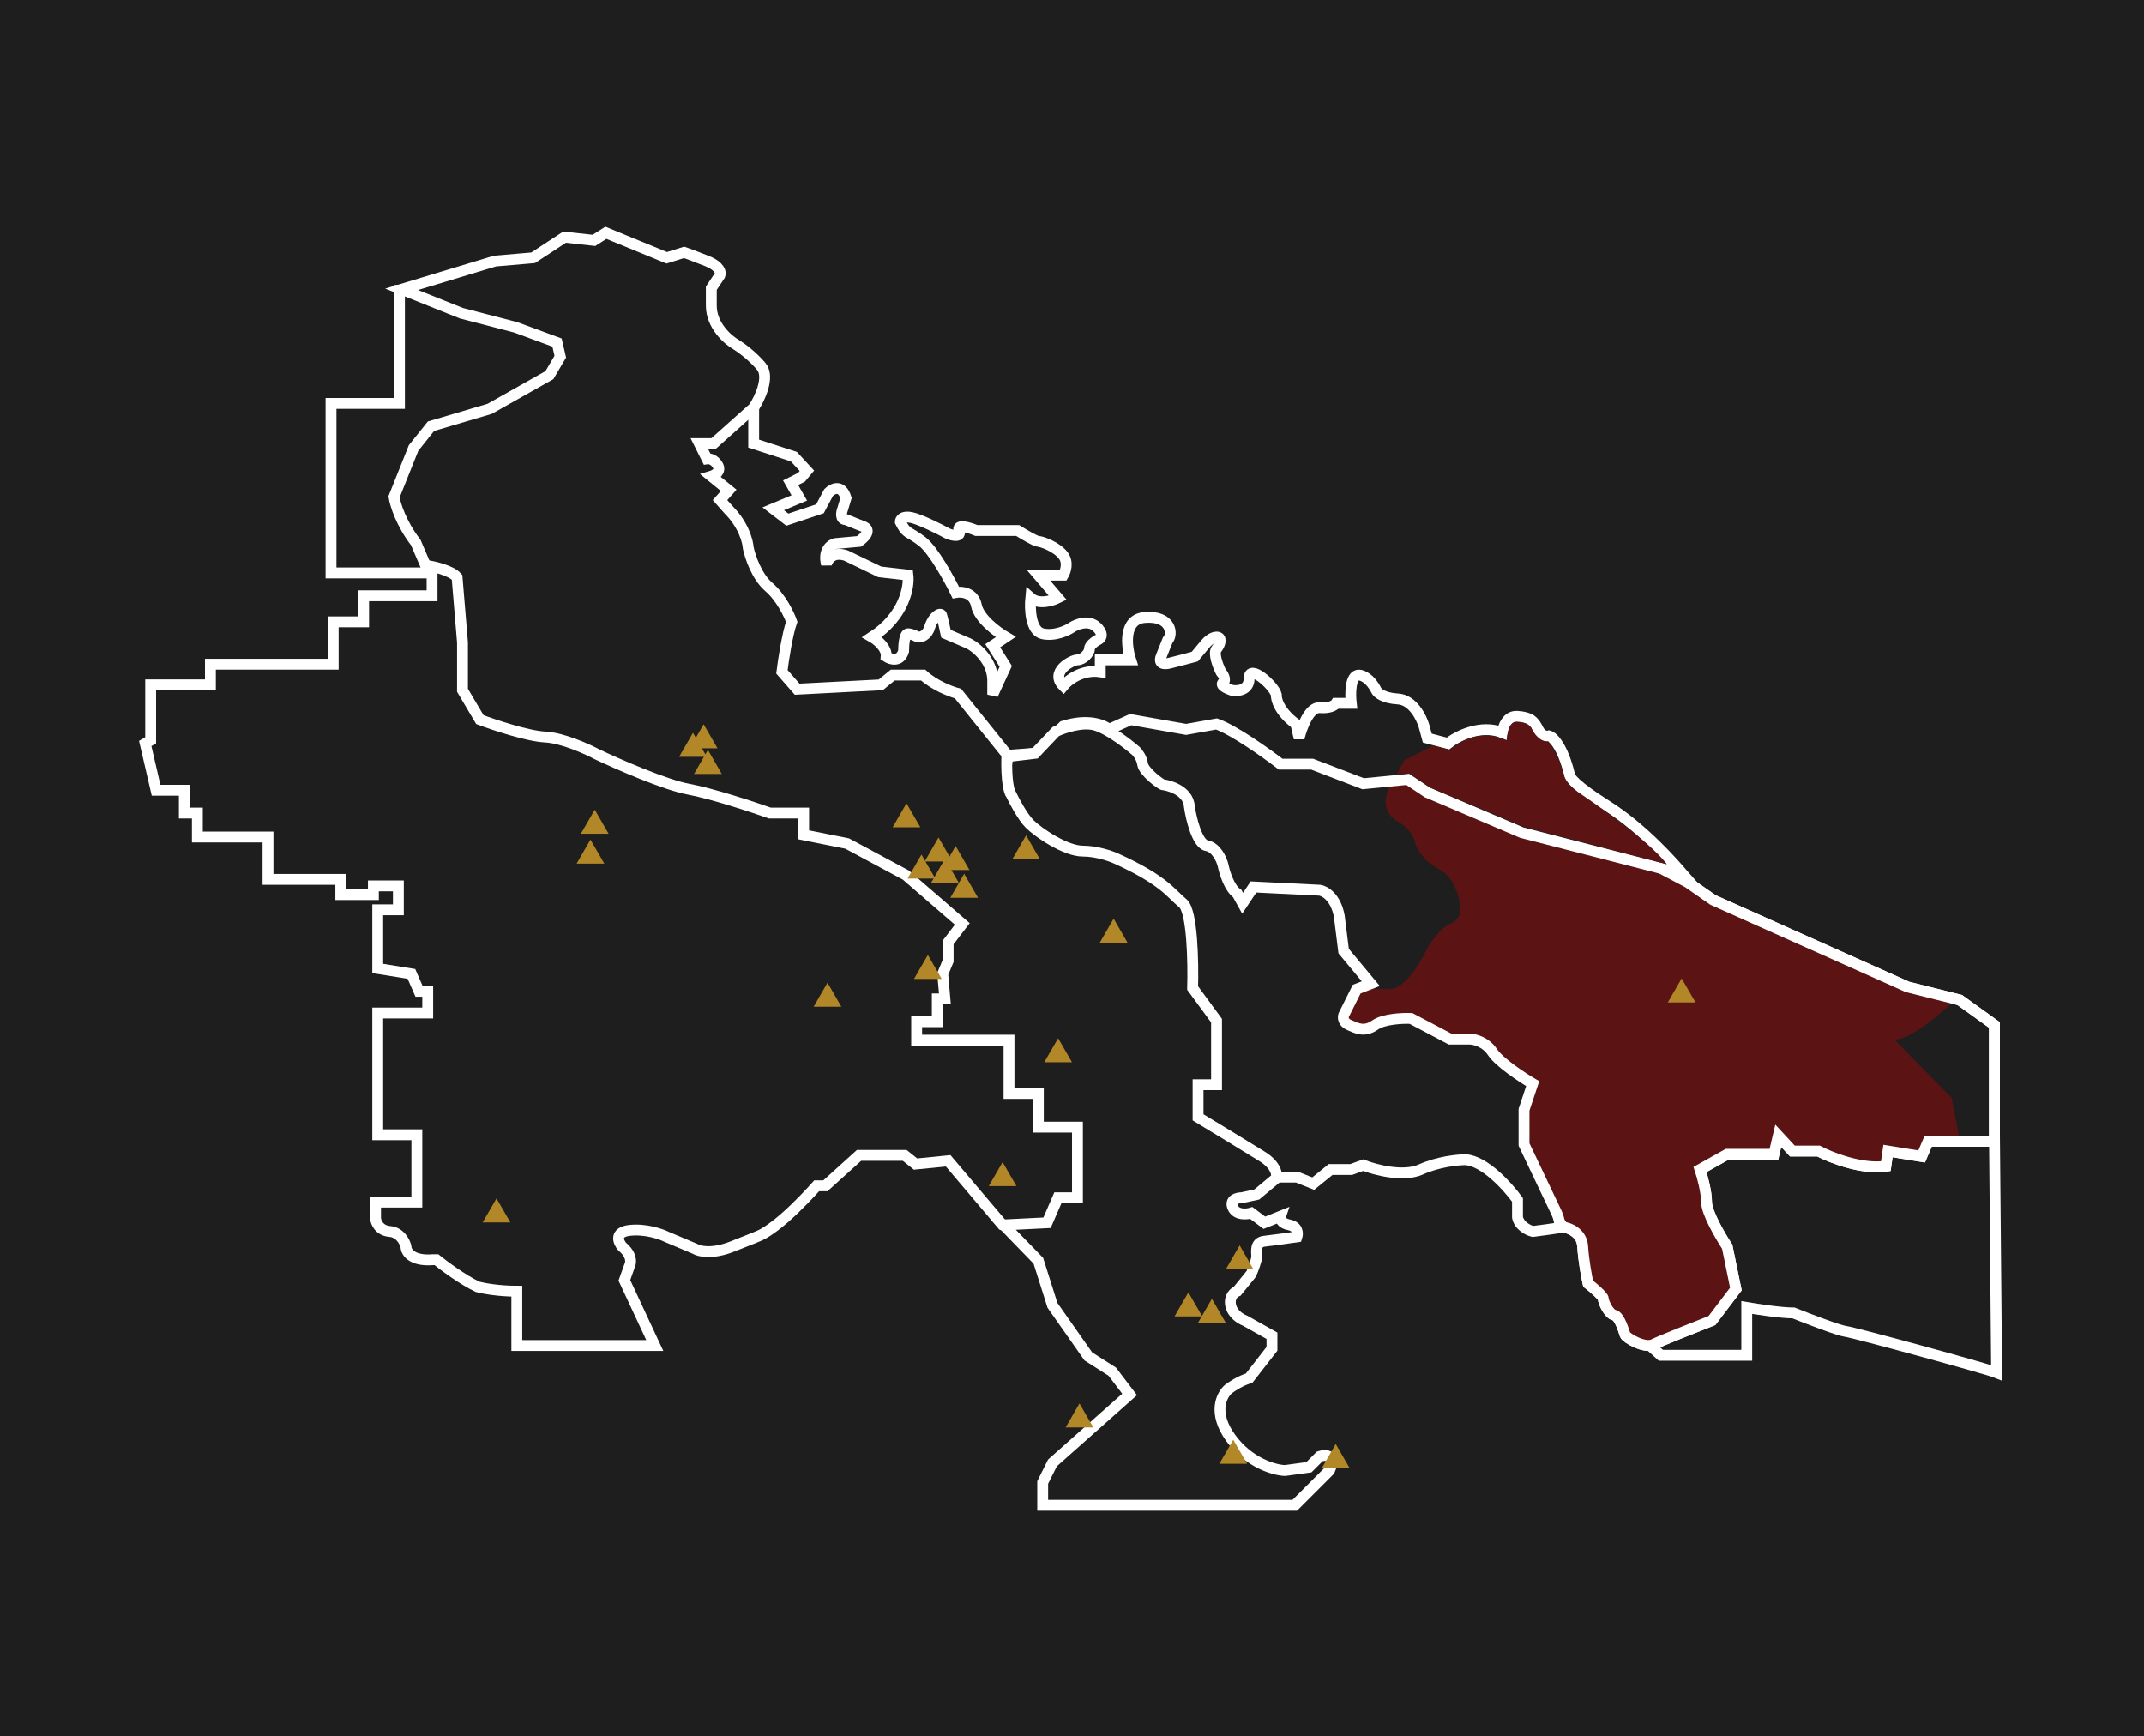<svg width="1004" height="813" viewBox="0 0 1004 813" fill="none" xmlns="http://www.w3.org/2000/svg">
<rect x="0" y="0" width="1004" height="813" fill="#808080" stroke="none"/>
<g clip-path="url(#clip0_27_749)">
<rect width="1004" height="813" fill="white"/>
<rect x="-101" y="-74" width="1541" height="1098" fill="#1E1E1E"/>
<path d="M777.78 634.593L772.692 630.014L771.166 575.572L787.956 534.868L864.276 523.674L933.982 530.798L935 642.734C929.912 640.699 868.347 623.908 864.276 623.4C861.02 622.993 846.638 617.464 839.854 614.75C834.155 614.75 822.894 613.054 817.975 612.206V634.593H777.78Z" fill="#1E1E1E" stroke="white" stroke-width="5.088"/>
<path d="M741.146 583.713C740.739 577.2 734.871 574.894 731.988 574.555L706.039 538.938L644.982 510.954L569.68 437.178L512.185 362.893L518.799 333.382L567.136 326.768L601.225 346.611L650.579 350.681L746.234 389.859L790.5 413.264L802.202 421.405L893.278 462.109L917.701 468.215L933.982 479.917V534.359H902.945L899.893 541.482L884.12 538.938L883.102 546.062C871.705 547.69 857.323 541.991 851.556 538.938H839.345L832.731 531.815L830.695 540.465H808.817L796.097 547.588C797.114 550.641 799.15 557.968 799.15 562.852C799.15 567.737 805.594 578.795 808.817 583.713L812.887 603.556L801.694 618.312C793.892 621.364 777.475 627.877 774.218 629.505C770.148 631.54 761.498 626.452 760.989 624.926C760.481 623.4 758.445 616.276 755.901 615.768C753.357 615.259 750.813 609.662 750.813 608.136C750.813 606.914 746.064 602.878 743.69 601.012C743.012 597.96 741.553 590.226 741.146 583.713Z" fill="#1E1E1E" stroke="white" stroke-width="5.088"/>
<path d="M802.712 617.237L769.845 629.878C763.778 629.878 759.901 624.484 758.721 621.788C758.316 619.36 754.844 615.72 753.159 614.203C752.822 612.012 751.136 607.023 747.091 604.596C743.046 602.168 742.709 599.876 743.046 599.033C743.72 595.662 744.259 588.213 741.023 585.381C737.787 582.549 728.551 566.335 724.337 558.582C717.056 544.828 714.224 536.67 713.718 534.311C711.696 519.343 715.235 511.219 717.258 509.028C712.201 505.32 701.279 497.095 698.043 493.859C693.998 489.813 690.458 487.791 683.885 487.791C678.626 487.791 673.604 484.757 671.749 483.24C662.85 476.363 652.198 478.015 647.984 479.701C644.444 480.88 636.152 482.937 631.298 481.723C625.23 480.206 632.815 470.599 635.343 466.048C637.871 461.497 643.433 463.52 651.524 463.014C657.996 462.61 665.345 450.373 668.21 444.305C670.064 441.103 674.783 434.293 678.829 432.675C682.874 431.057 683.885 427.956 683.885 426.608C683.885 421.888 681.863 411.337 673.772 406.887C665.682 402.438 662.985 396.606 662.648 394.246C662.311 392.392 660.221 387.875 654.558 384.639C648.894 381.403 648.49 376.211 648.995 374.02C649.333 371.829 650.411 367.244 652.029 366.435C653.647 365.626 656.412 358.682 657.591 355.311C660.12 352.446 666.693 347.221 672.761 349.243C678.829 351.266 682.705 349.412 683.885 348.232C691.975 342.67 695.009 344.693 699.56 345.198C704.111 345.704 703.1 342.67 703.1 341.153C703.1 339.636 706.639 338.119 711.696 338.119C715.741 338.119 717.426 339.468 717.764 340.142C718.977 343.782 724.337 347.052 726.865 348.232L734.956 367.447L764.789 388.684L797.15 421.045L892.212 464.025L913.955 469.588C908.056 475.318 894.437 486.78 887.155 486.78L913.955 514.085L918 535.254L900.808 535.827L897.269 541.895L882.099 540.378V546.952L860.862 544.929L850.243 539.367H838.108L831.534 533.805L829.512 541.895H808.274L794.622 547.963L800.184 571.223L807.263 584.37L811.308 604.596L802.712 617.237Z" fill="#5C1313"/>
<path d="M741.146 583.713C740.739 577.2 734.871 574.894 731.988 574.555L706.039 538.938L644.982 510.954L569.68 437.178L512.185 362.893L518.799 333.382L567.136 326.768L601.225 346.611L650.579 350.681L746.234 389.859L790.5 413.264L802.202 421.405L893.278 462.109L917.701 468.215L933.982 479.917V534.359H902.945L899.893 541.482L884.12 538.938L883.102 546.062C871.705 547.69 857.323 541.991 851.556 538.938H839.345L832.731 531.815L830.695 540.465H808.817L796.097 547.588C797.114 550.641 799.15 557.968 799.15 562.852C799.15 567.737 805.594 578.795 808.817 583.713L812.887 603.556L801.694 618.312C793.892 621.364 777.475 627.877 774.218 629.505C770.148 631.54 761.498 626.452 760.989 624.926C760.481 623.4 758.445 616.276 755.901 615.768C753.357 615.259 750.813 609.662 750.813 608.136C750.813 606.914 746.064 602.878 743.69 601.012C743.012 597.96 741.553 590.226 741.146 583.713Z" stroke="white" stroke-width="5.088"/>
<path d="M352.93 207.708V188.373H302.049V293.695L442.988 377.139L470.972 353.734L484.71 352.716L497.938 339.996C509.743 336.333 517.103 339.487 519.308 341.523L529.484 336.943L555.433 341.523L569.68 338.979C577.82 341.828 593.085 352.716 599.699 357.804H614.454L638.368 366.963L659.229 364.928L668.387 371.033L712.653 389.859L787.956 409.193L787.876 409.101C784.654 405.341 769.998 388.238 752.34 377.139C738.093 368.184 734.871 363.91 735.041 362.892C731.784 349.46 727.239 345.084 725.373 344.576C724.356 344.915 721.913 344.779 720.285 341.523C718.25 337.452 716.724 335.926 710.618 335.417C705.733 335.01 703.834 340.335 703.495 343.049C693.319 338.979 682.295 344.745 678.055 348.137L668.387 345.593L666.861 339.996C665.674 335.926 661.569 327.683 654.65 327.276C647.73 326.869 644.982 324.393 644.474 323.206C641.624 317.507 637.859 316.083 636.333 316.083C632.262 316.083 632.262 324.902 632.771 329.311H625.648C625.139 330.159 622.9 331.754 618.016 331.347C613.131 330.94 609.536 340.675 608.349 345.593L606.822 338.979C599.088 333.28 597.494 327.446 597.664 325.241C596.646 321.171 584.944 310.486 584.944 317.609C584.944 323.308 579.516 323.715 576.803 323.206C574.768 322.527 571.104 320.865 572.732 319.644C574.361 318.423 572.732 315.743 571.715 314.556C570.358 311.843 568.051 305.907 569.68 303.871C571.715 301.327 572.224 298.274 569.68 298.274C567.644 298.274 565.44 300.31 564.592 301.327L559.504 307.433C557.638 307.942 552.686 309.265 547.801 310.486C542.917 311.707 543.052 308.959 543.731 307.433L546.783 299.801C549.327 297.257 548.819 288.098 536.099 289.116C525.923 289.93 527.449 302.684 529.484 308.959H515.238V314.556C506.69 313.335 500.143 318.457 497.938 321.171C491.324 314.556 502.009 308.959 504.553 308.959C507.097 308.959 510.15 305.907 510.15 303.871C510.15 302.243 512.524 300.479 513.711 299.801C515.238 299.292 517.375 297.359 513.711 293.695C510.048 290.032 504.383 292.169 502.009 293.695C499.804 295.222 493.97 297.969 488.271 296.748C482.573 295.527 482.166 285.046 482.674 279.958C486.338 283.214 492.681 281.314 495.394 279.958L486.236 269.273H497.938C498.956 267.577 500.381 263.371 497.938 260.114C494.886 256.044 487.762 253.5 486.236 253.5C485.015 253.5 479.282 250.108 476.569 248.412H457.234C454.012 247.055 447.872 245.155 449.093 248.412C450.314 251.668 446.21 250.786 444.005 249.938C439.935 247.733 430.776 243.12 426.706 242.306C422.636 241.492 421.618 243.324 421.618 244.341C424.671 250.447 425.18 248.412 431.794 253.5C437.086 257.57 444.514 271.138 447.567 277.414C450.281 276.905 456.013 277.414 457.234 283.519C458.455 289.625 466.901 295.9 470.972 298.274L464.866 302.345L470.972 312.012L464.866 325.241V319.644C465.273 309.875 457.573 303.362 453.673 301.327L442.988 296.748C442.479 294.374 441.36 289.32 440.952 288.098C440.444 286.572 436.882 288.607 435.356 293.695C434.135 297.766 431.116 298.444 429.759 298.274C428.911 297.766 426.808 296.748 425.18 296.748C423.551 296.748 423.144 302.175 423.144 304.889C421.516 310.18 417.039 308.79 415.004 307.433C415.411 303.362 410.764 299.631 408.389 298.274C423.45 288.505 425.858 274.87 425.18 269.273L411.951 267.746L396.178 260.114C390.072 258.079 387.528 261.98 387.019 264.185C385.391 257.672 389.055 255.026 391.09 254.517L402.283 253.5C408.389 249.022 405.845 246.885 403.81 246.377L396.178 243.324C393.329 243.324 393.973 239.932 394.651 238.236L396.178 233.148C394.143 226.635 389.903 228.738 388.037 230.604L383.967 238.236L368.702 243.324L362.088 238.236L374.299 233.148L370.229 226.024L375.317 223.48L377.861 220.428L371.755 213.813L352.93 207.708Z" fill="#1E1E1E" stroke="white" stroke-width="5.088"/>
<path d="M484.709 352.717L471.989 354.243L465.884 390.368L546.783 432.599V483.988V551.15H597.664H607.331L614.963 554.203L623.104 547.588H632.771L638.368 545.553C643.965 547.758 657.194 551.251 665.335 547.588C673.475 543.925 682.634 543.009 686.195 543.009C695.15 543.416 706.208 555.729 710.618 561.835V569.975C711.432 574.046 715.706 576.081 717.741 576.59C720.455 576.251 726.493 575.47 728.935 575.063C731.377 574.656 729.952 570.145 728.935 567.94L713.671 535.886V519.604L717.741 507.393C712.823 504.509 702.172 497.522 698.915 492.637C695.659 487.753 690.435 486.532 688.231 486.532H679.072L660.755 476.864C656.854 476.695 648.035 477.068 643.965 479.917C638.877 483.479 635.315 481.444 631.754 479.917C628.904 478.696 628.87 476.356 629.21 475.338L635.315 463.127L641.93 460.583L629.21 445.319L627.174 429.037C625.546 420.082 620.39 417.165 618.016 416.826L586.979 415.299L581.891 422.931L579.347 418.352C575.683 415.91 573.411 408.515 572.732 405.123C572.054 402.41 569.578 396.779 565.1 395.965C560.623 395.151 557.808 383.414 556.959 377.648C556.451 369.507 545.766 367.472 544.748 367.472C543.731 367.472 535.59 361.366 535.081 357.805C534.674 354.955 532.876 352.547 532.028 351.699C528.127 348.307 518.799 341.116 512.694 339.488C506.588 337.86 497.938 340.845 494.377 342.541L484.709 352.717Z" fill="#1E1E1E" stroke="white" stroke-width="5.088"/>
<path d="M187.06 188.882V135.967H264.398L280.68 167.513L233.87 216.358L242.011 302.345L331.56 346.611L517.782 447.863V589.819L469.445 573.537L444.005 543.518L428.741 545.044L423.653 540.974H402.283L386.511 555.22H382.44C379.896 558.103 373.282 565.193 367.176 570.484C361.07 575.776 356.83 578.116 355.474 578.625C355.134 578.795 352.116 580.05 342.754 583.713C333.392 587.377 327.32 585.918 325.454 584.731L312.225 579.134C309.512 577.777 302.253 575.267 294.926 576.081C287.599 576.895 289.499 581.508 291.364 583.713C295.842 587.377 295.604 591.006 294.926 592.363L292.382 599.486L306.629 630.014H242.011V604.574C233.463 604.574 226.238 603.217 223.694 602.539C216.774 599.283 207.921 592.702 204.359 589.819H202.833C192.657 590.633 190.113 586.088 190.113 583.713C189.604 581.508 187.365 576.997 182.481 576.59C177.596 576.183 176.036 572.35 175.866 570.484V562.852H195.201V531.307H176.884V474.321H200.289V464.145H196.218L192.657 456.004L176.884 453.46V425.984H186.551V414.791H174.849V418.861H159.585V411.738H125.495V391.895H92.422V380.701H86.317V370.016H73.088L68 348.138L70.544 346.611V320.662H98.528V310.995H156.023V291.152H170.269V278.94H202.324V268.256H155.005V188.882H187.06Z" fill="#1E1E1E" stroke="white" stroke-width="5.088"/>
<path d="M216.062 146.651L188.077 135.458L231.835 122.229L249.643 120.702L264.398 111.035L278.136 112.562L283.732 109L312.225 120.702L320.366 118.158C321.384 118.498 324.945 119.787 331.051 122.229C337.157 124.671 337.666 127.656 337.157 128.843L333.086 134.949V143.09C333.086 152.452 340.888 159.202 344.789 161.407C346.994 162.764 352.421 166.698 356.491 171.583C360.562 176.467 355.813 186.508 352.93 190.917L334.104 207.708H327.489L331.051 214.831C332.069 214.661 334.511 215.035 336.139 217.884C337.767 220.733 334.782 222.463 333.086 222.972L341.227 229.586L337.157 234.165L341.227 238.745C348.147 245.664 350.216 253.5 350.386 256.553C351.234 260.623 354.354 269.985 360.053 274.87C365.751 279.754 369.551 287.759 370.738 291.151C368.703 296.85 366.837 309.129 366.159 314.556L373.282 322.697L412.46 320.662L418.056 316.083H432.303C437.594 320.967 445.362 323.884 448.585 324.732L471.481 353.225C471.074 366.251 472.668 371.203 473.516 372.051C475.042 375.273 478.909 382.532 482.166 385.789C486.236 389.859 498.956 398.509 507.097 398.509C513.61 398.509 520.326 400.883 522.87 402.07C545.257 412.246 548.31 418.352 553.907 422.931C558.384 426.595 558.825 450.915 558.486 462.618L569.68 477.882V507.901H561.03V523.165C568.323 527.575 584.537 537.412 591.049 541.482C597.562 545.553 598.173 549.962 597.664 551.658L588.505 559.29L581.382 560.817C579.347 560.817 575.684 561.733 577.312 565.396C578.94 569.06 583.757 568.619 585.961 567.94L592.067 572.519L599.699 569.467C599.36 570.484 599.699 572.723 603.769 573.537C607.84 574.351 607.84 577.607 607.331 579.134C603.769 579.643 595.73 580.762 592.067 581.169C587.488 581.678 588.505 586.257 588.505 588.292C588.505 589.92 586.809 594.398 585.961 596.433L579.347 604.574C577.99 605.083 575.48 607.118 576.294 611.188C577.108 615.259 581.043 617.633 582.909 618.312L595.629 625.435V631.541L584.944 645.278C580.873 646.499 576.803 649.179 575.276 650.366C572.054 653.08 567.746 661.458 576.294 673.262C584.842 685.067 596.816 688.357 601.734 688.526L612.928 687L618.016 681.912C621.069 680.894 622.595 681.912 623.613 682.93C624.427 683.744 623.274 687 622.595 688.526L606.313 704.808H488.271V694.123L492.85 684.965L528.975 652.91L520.835 642.225L509.641 635.102L492.85 611.188L486.236 590.327L469.954 573.537L490.306 572.519L495.394 560.817H504.553V527.745H486.236V511.972H472.498V487.04H429.25V478.391H438.917V467.706H442.479L441.461 456.004L444.005 449.898V441.248L450.62 432.599L424.162 409.702L396.687 394.947L376.335 390.877V380.701H360.562C352.421 377.818 333.392 371.542 322.401 369.507C311.411 367.472 289.329 357.805 279.662 353.225C274.913 350.681 263.38 345.492 255.239 345.085C247.099 344.677 231.495 339.488 224.711 336.944L216.57 323.206V300.819L214.026 270.29C211.177 267.034 203.002 265.202 199.271 264.694L194.692 254.009C187.772 245.054 185.025 236.031 184.516 232.639L193.674 209.743L201.815 199.567L229.291 191.426L257.275 175.653L262.363 167.004L260.836 160.389L241.502 153.266L216.062 146.651Z" fill="#1E1E1E" stroke="white" stroke-width="5.088"/>
<path d="M671 349.119L657.5 356.119L654 362.682L660 362.119L669.5 368.619L713.5 387.119L780.5 404.619C772.5 393.619 742.5 373.119 738.5 370.619C735.3 368.619 733.167 365.119 732.5 363.619C730.9 356.419 726.833 349.619 725 347.119C721 347.519 718 342.952 717 340.619C715.5 339.119 713 337.619 709.5 338.119C706.7 338.519 705.667 343.952 705.5 346.619C693.9 341.019 683 347.286 679 351.119L671 349.119Z" fill="#5C1313"/>
<path d="M787.5 458.119L793.995 469.369H781.005L787.5 458.119Z" fill="#B28727"/>
<path d="M580.5 583.119L586.995 594.369H574.005L580.5 583.119Z" fill="#B28727"/>
<path d="M625.5 676.119L631.995 687.369H619.005L625.5 676.119Z" fill="#B28727"/>
<path d="M577.5 674.119L583.995 685.369H571.005L577.5 674.119Z" fill="#B28727"/>
<path d="M505.5 657.119L511.995 668.369H499.005L505.5 657.119Z" fill="#B28727"/>
<path d="M567.5 608.119L573.995 619.369H561.005L567.5 608.119Z" fill="#B28727"/>
<path d="M556.5 605.119L562.995 616.369H550.005L556.5 605.119Z" fill="#B28727"/>
<path d="M469.5 544.119L475.995 555.369H463.005L469.5 544.119Z" fill="#B28727"/>
<path d="M495.5 486.119L501.995 497.369H489.005L495.5 486.119Z" fill="#B28727"/>
<path d="M521.5 430.119L527.995 441.369H515.005L521.5 430.119Z" fill="#B28727"/>
<path d="M434.5 447.119L440.995 458.369H428.005L434.5 447.119Z" fill="#B28727"/>
<path d="M387.5 460.119L393.995 471.369H381.005L387.5 460.119Z" fill="#B28727"/>
<path d="M451.5 409.119L457.995 420.369H445.005L451.5 409.119Z" fill="#B28727"/>
<path d="M442.5 402.119L448.995 413.369H436.005L442.5 402.119Z" fill="#B28727"/>
<path d="M447.5 396.119L453.995 407.369H441.005L447.5 396.119Z" fill="#B28727"/>
<path d="M439.5 392.119L445.995 403.369H433.005L439.5 392.119Z" fill="#B28727"/>
<path d="M431.5 400.119L437.995 411.369H425.005L431.5 400.119Z" fill="#B28727"/>
<path d="M424.5 376.119L430.995 387.369H418.005L424.5 376.119Z" fill="#B28727"/>
<path d="M480.5 391.119L486.995 402.369H474.005L480.5 391.119Z" fill="#B28727"/>
<path d="M331.5 351.119L337.995 362.369H325.005L331.5 351.119Z" fill="#B28727"/>
<path d="M324.5 343.119L330.995 354.369H318.005L324.5 343.119Z" fill="#B28727"/>
<path d="M329.5 339.119L335.995 350.369H323.005L329.5 339.119Z" fill="#B28727"/>
<path d="M278.5 379.119L284.995 390.369H272.005L278.5 379.119Z" fill="#B28727"/>
<path d="M276.5 393.119L282.995 404.369H270.005L276.5 393.119Z" fill="#B28727"/>
<path d="M232.5 561.119L238.995 572.369H226.005L232.5 561.119Z" fill="#B28727"/>
</g>
<defs>
<clipPath id="clip0_27_749">
<rect width="1004" height="813" fill="white"/>
</clipPath>
</defs>
</svg>
